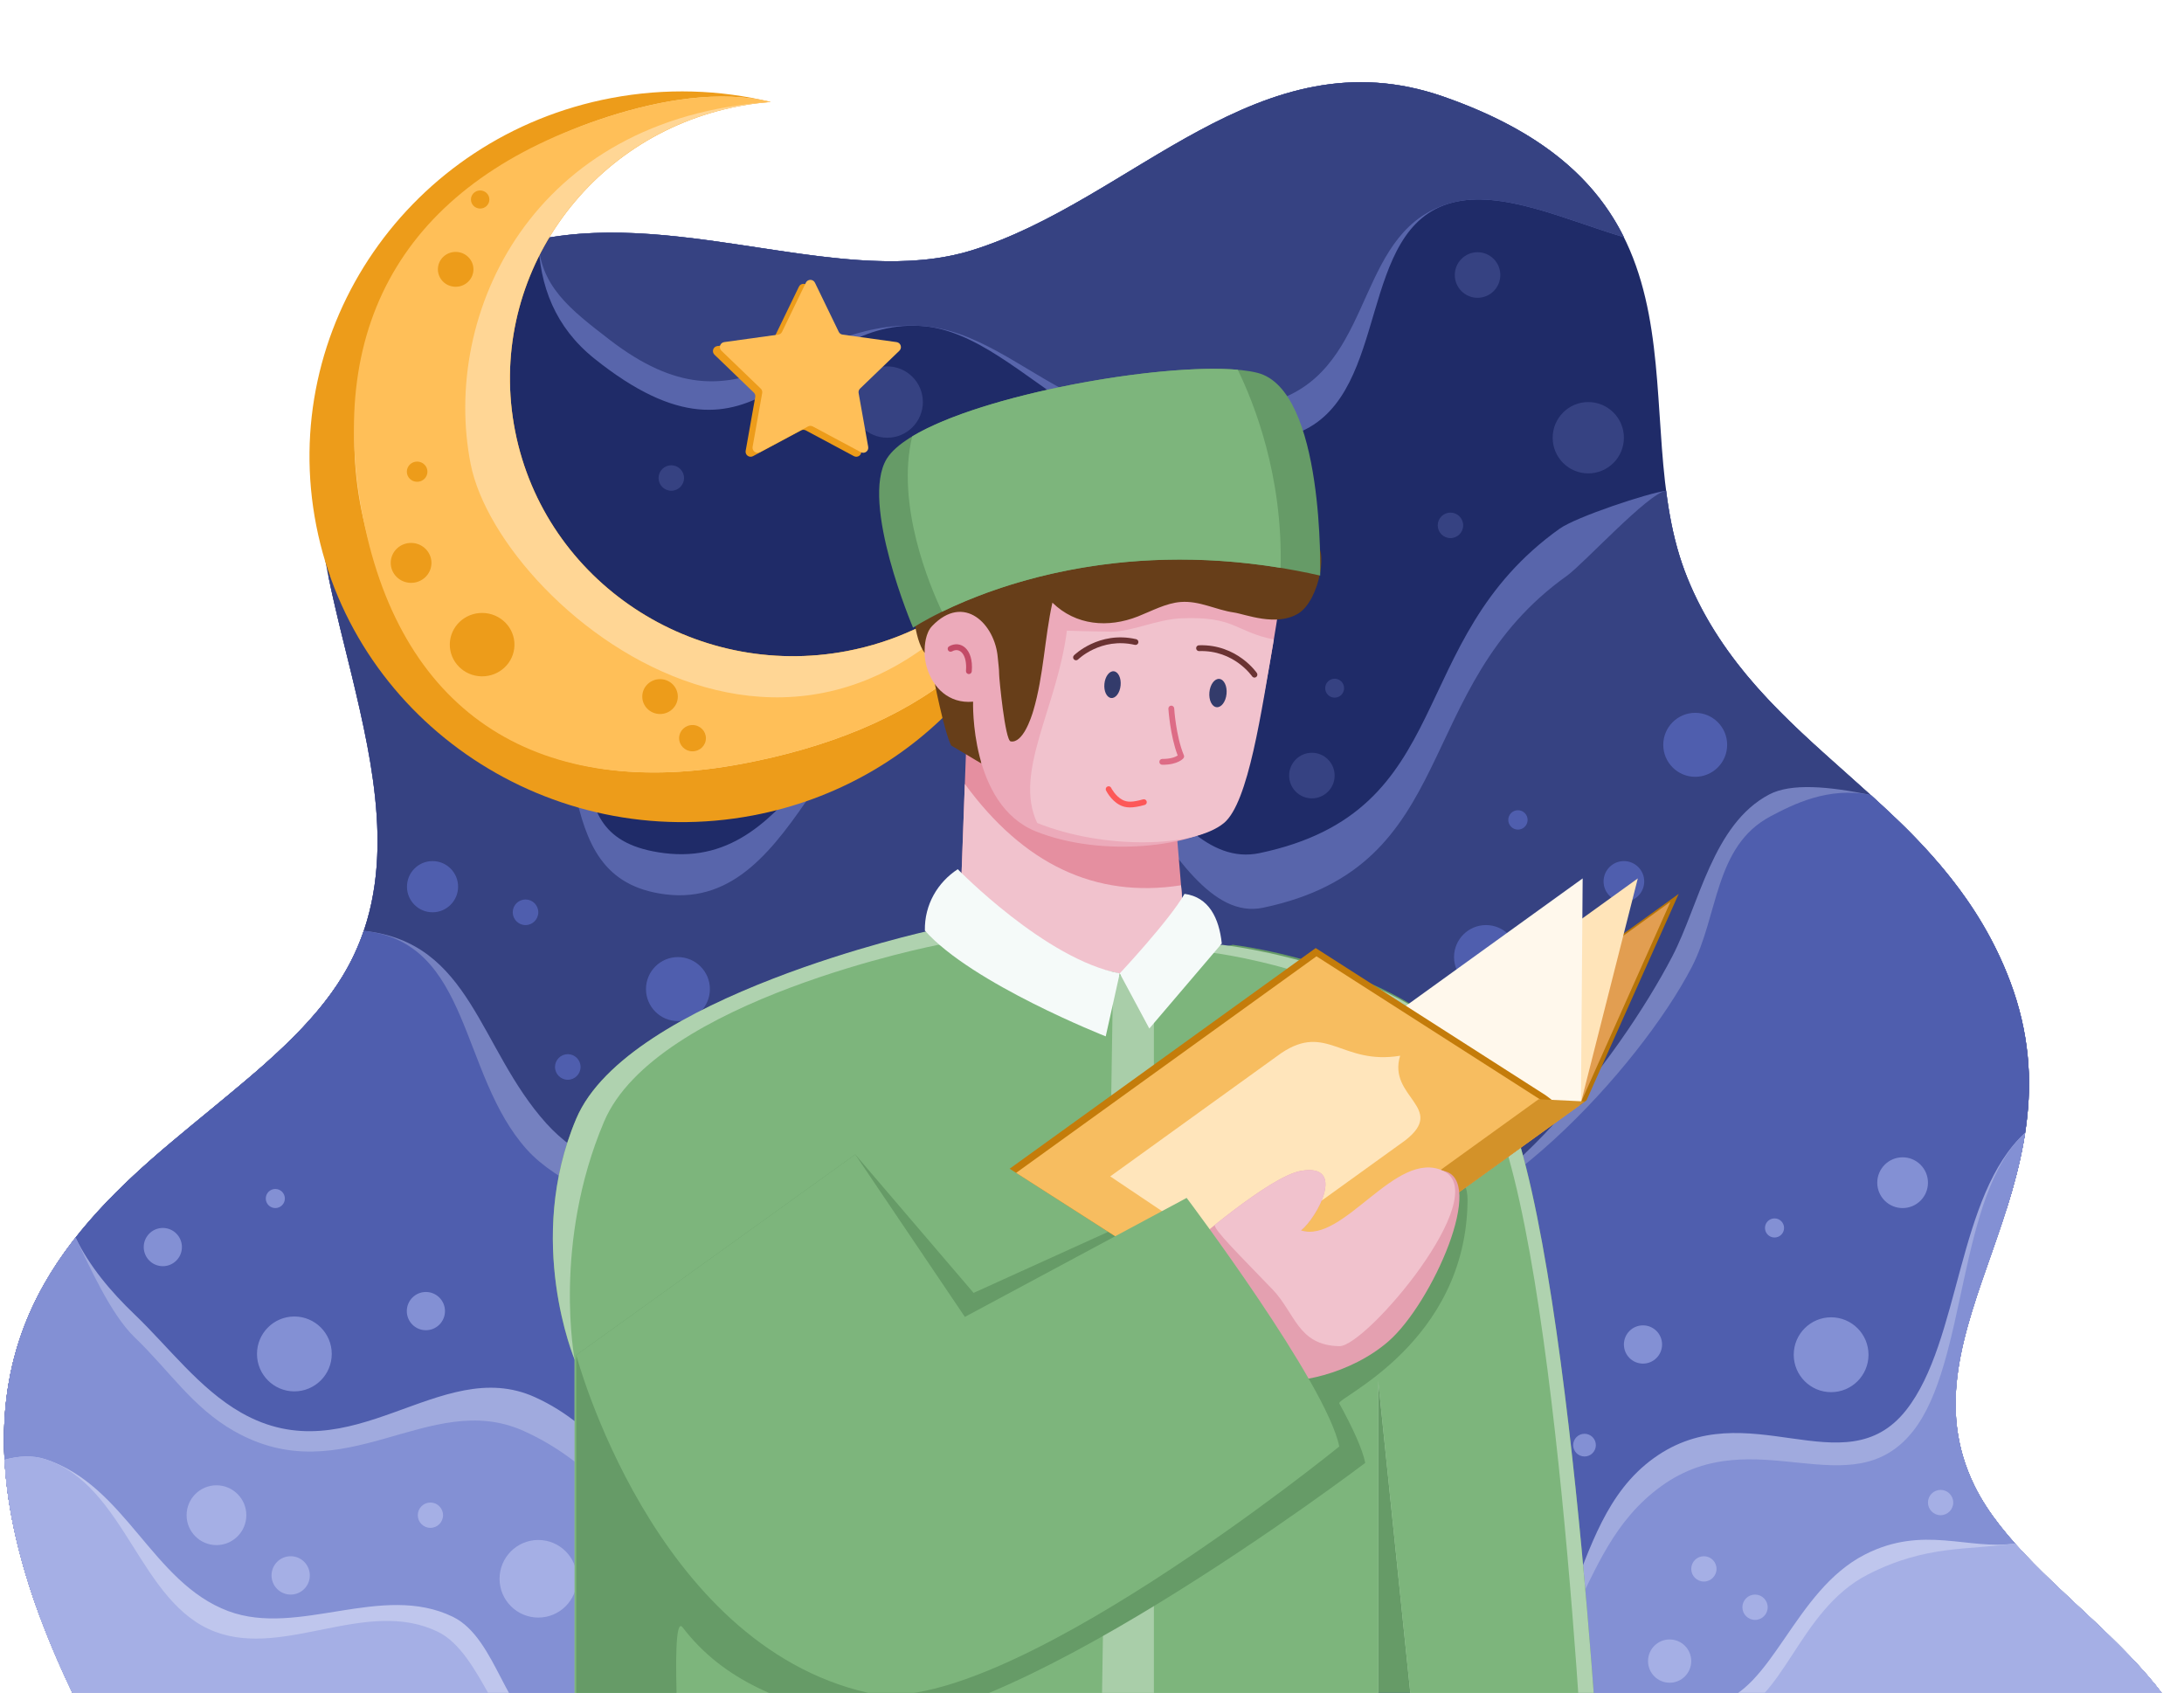 <svg width="169" height="131" viewBox="0 0 169 131" fill="none" xmlns="http://www.w3.org/2000/svg">
<g clip-path="url(#clip0_2093_521)">
<g style="mix-blend-mode:lighten">
<path d="M10.432 139.842C-16.303 95.791 17.334 90.764 26.535 75.5C35.253 61.039 19.277 41.679 26.535 29.937C40.045 8.084 60.789 23.823 75.179 19.377C87.648 15.525 97.448 2.509 111.688 7.474C134.007 15.256 125.458 32.135 130.566 44.71C135.984 58.047 150.205 61.752 155.554 75.969C161.52 91.825 146.798 102.772 152.792 114.985C156.945 123.444 170.834 129.408 170.549 139.842H10.432H10.432Z" fill="#1F2B68"/>
</g>
<g style="mix-blend-mode:lighten">
<path d="M120.686 40.911C121.969 39.996 127.555 38.142 128.925 37.976C129.145 39.7 129.463 41.421 129.985 43.081C130.927 46.082 132.511 48.849 134.426 51.328C137.94 55.881 142.573 59.424 146.726 63.347C152.209 68.528 156.683 75.268 156.991 83.024C157.135 86.624 156.342 90.17 155.263 93.581L3.114 125.172C1.863 121.811 0.9 118.32 0.5 114.748C0.259 112.591 0.236 110.408 0.493 108.251C0.646 106.964 0.902 105.703 1.261 104.458C3.093 98.111 7.647 93.168 12.562 88.977C13.267 88.375 18.751 83.885 20.399 82.412C23.201 79.907 25.889 77.174 27.479 73.716C30.596 66.934 28.88 59.238 27.237 52.33C26.925 51.016 26.58 49.712 26.27 48.399C25.968 47.12 25.663 45.843 25.403 44.556C26.747 44.904 35.668 41.365 41.654 47.999C48.364 55.436 41.676 64.796 51.395 66.017C62.076 67.36 63.825 52.331 74.22 51.406C85.752 50.379 89.614 67.663 97.462 66.017C112.912 62.777 108.534 49.575 120.686 40.911Z" fill="#5865AB"/>
</g>
<g style="mix-blend-mode:lighten">
<path d="M121.249 44.556C122.532 43.641 127.555 38.142 128.925 37.976C129.146 39.7 129.464 41.421 129.985 43.081C130.927 46.082 132.512 48.849 134.426 51.328C137.94 55.881 142.574 59.424 146.726 63.347C152.209 68.528 156.683 75.268 156.992 83.024C157.135 86.624 156.343 90.17 155.263 93.581L3.114 125.172C1.863 121.811 0.9 118.32 0.501 114.748C0.259 112.591 0.236 110.408 0.493 108.251C0.647 106.964 0.902 105.703 1.261 104.458C3.093 98.111 7.647 93.168 12.562 88.977C13.267 88.375 18.752 83.885 20.399 82.412C23.201 79.907 25.889 77.174 27.479 73.716C30.596 66.934 28.881 59.238 27.237 52.33C26.925 51.016 26.58 49.712 26.27 48.399C25.969 47.12 25.663 45.843 25.404 44.556C26.748 44.904 33.7 41.764 39.686 48.399C46.397 55.835 41.77 67.987 51.489 69.208C62.17 70.551 63.826 52.331 74.221 51.406C85.752 50.379 89.895 71.887 97.743 70.241C113.193 67 109.097 53.219 121.249 44.556Z" fill="#364282"/>
</g>
<g style="mix-blend-mode:lighten">
<path d="M28.148 72.032C36.483 72.899 37.032 81.114 42.279 86.936C44.615 89.53 48.093 91.077 51.368 92.086C63.624 95.861 68.584 83.735 81.488 84.543C93.747 85.311 97.1 95.801 105.631 95.768C114.928 95.733 125.391 81.719 129.4 74.016C131.494 69.99 132.528 63.787 136.897 61.481C138.585 60.59 141.476 60.84 144.767 61.52C149.079 65.441 153.186 69.675 155.554 75.968C161.52 91.825 146.798 102.772 152.792 114.984C156.945 123.444 170.834 129.408 170.549 139.842H10.432C-16.303 95.791 17.334 90.764 26.536 75.5C27.216 74.372 27.745 73.214 28.148 72.032Z" fill="#7581C0"/>
</g>
<g style="mix-blend-mode:lighten">
<path d="M28.148 72.032C36.483 72.899 35.533 83.141 40.779 88.964C43.116 91.558 47.718 93.329 50.993 94.338C63.25 98.113 68.584 83.735 81.488 84.543C93.747 85.311 97.1 95.801 105.631 95.768C114.928 95.733 126.891 82.56 130.899 74.857C132.994 70.831 132.648 65.469 137.017 63.163C138.705 62.272 141.476 60.84 144.767 61.52C149.079 65.441 153.186 69.675 155.554 75.968C161.52 91.825 146.798 102.772 152.792 114.984C156.945 123.444 170.834 129.408 170.549 139.842H10.432C-16.303 95.791 17.334 90.764 26.536 75.5C27.216 74.372 27.745 73.214 28.148 72.032Z" fill="#4F5EAE"/>
</g>
<g style="mix-blend-mode:lighten">
<path d="M156.709 87.659C155.171 97.718 148.388 106.01 152.792 114.985C156.945 123.444 170.834 129.408 170.549 139.842H10.432C-3.518 116.857 -1.03 104.496 5.845 95.764C6.914 97.976 8.562 99.942 10.415 101.715C13.067 104.253 15.437 107.477 18.664 109.317C27.206 114.187 34.042 104.807 41.372 108.106C51.379 112.61 52.838 126.474 61.828 132.378C73.326 139.928 84.531 127.246 96.25 128.054C102.207 128.466 106.167 134.498 112.592 132.798C123.093 130.019 120.607 118.133 127.977 112.83C135.168 107.656 142.718 115.181 147.502 109.115C151.711 103.778 151.434 92.445 156.709 87.659Z" fill="#A0AADE"/>
</g>
<g style="mix-blend-mode:lighten">
<path d="M156.709 87.659C155.171 97.718 148.388 106.01 152.792 114.985C156.945 123.444 170.834 129.408 170.549 139.842H10.432C-3.518 116.857 -1.03 104.496 5.845 95.764C6.914 97.976 8.579 101.726 10.432 103.499C13.085 106.035 14.875 108.894 18.102 110.734C26.644 115.604 33.199 107.435 40.528 110.734C50.536 115.238 52.838 126.474 61.828 132.378C73.326 139.928 84.531 127.246 96.25 128.054C102.207 128.466 106.167 134.498 112.592 132.798C123.093 130.019 121.208 120.287 128.576 114.985C135.768 109.81 143.258 116.8 148.042 110.734C152.251 105.397 151.434 92.445 156.709 87.659Z" fill="#8390D4"/>
</g>
<g style="mix-blend-mode:lighten">
<path d="M147.226 89.555C148.309 89.555 149.188 90.436 149.188 91.52C149.188 92.605 148.309 93.484 147.226 93.484C146.143 93.484 145.264 92.605 145.264 91.52C145.264 90.436 146.143 89.555 147.226 89.555ZM21.304 92.005C21.712 92.005 22.043 92.337 22.043 92.745C22.043 93.153 21.712 93.484 21.304 93.484C20.897 93.484 20.566 93.153 20.566 92.745C20.566 92.337 20.897 92.005 21.304 92.005ZM137.315 94.283C137.722 94.283 138.053 94.614 138.053 95.022C138.053 95.431 137.722 95.762 137.315 95.762C136.907 95.762 136.576 95.431 136.576 95.022C136.576 94.614 136.907 94.283 137.315 94.283ZM12.6 95.022C13.415 95.022 14.077 95.685 14.077 96.502C14.077 97.319 13.415 97.981 12.6 97.981C11.784 97.981 11.122 97.319 11.122 96.502C11.122 95.685 11.784 95.022 12.6 95.022ZM32.956 99.977C33.771 99.977 34.433 100.64 34.433 101.457C34.433 102.274 33.771 102.936 32.956 102.936C32.14 102.936 31.479 102.274 31.479 101.457C31.479 100.64 32.14 99.977 32.956 99.977ZM127.136 102.56C127.951 102.56 128.613 103.223 128.613 104.04C128.613 104.856 127.951 105.519 127.136 105.519C126.32 105.519 125.659 104.856 125.659 104.04C125.659 103.223 126.32 102.56 127.136 102.56ZM22.778 101.874C24.375 101.874 25.671 103.172 25.671 104.771C25.671 106.37 24.375 107.668 22.778 107.668C21.182 107.668 19.886 106.37 19.886 104.771C19.886 103.172 21.182 101.874 22.778 101.874ZM141.694 101.936C143.291 101.936 144.587 103.233 144.587 104.833C144.587 106.432 143.291 107.729 141.694 107.729C140.098 107.729 138.801 106.432 138.801 104.833C138.801 103.233 140.098 101.936 141.694 101.936ZM122.611 110.949C123.096 110.949 123.489 111.343 123.489 111.828C123.489 112.313 123.096 112.706 122.611 112.706C122.127 112.706 121.734 112.313 121.734 111.828C121.734 111.343 122.127 110.949 122.611 110.949Z" fill="#8390D4"/>
</g>
<g style="mix-blend-mode:lighten">
<path d="M110.549 139.842C110.845 138.051 111.8 136.201 113.618 134.355C120.053 127.818 125.8 133.265 132.743 131.798C137.153 130.867 138.827 123.095 144.307 120.294C148.83 117.982 152.324 119.976 155.918 119.437C161.569 125.786 170.782 131.325 170.549 139.842H110.549ZM0.352 112.962C1.437 112.654 2.551 112.603 3.529 112.925C9.745 114.972 11.764 122.461 17.657 124.669C23.083 126.702 29.545 122.441 35.039 125.111C38.482 126.783 39.179 133.2 42.186 133.804C43.977 134.164 45.919 133.245 47.637 132.838C53.501 131.45 59.241 132.543 63.813 136.565C65.049 137.652 66.069 138.748 66.891 139.842H10.432C3.621 128.62 0.728 119.931 0.351 112.962H0.352Z" fill="#BFC6ED"/>
</g>
<g style="mix-blend-mode:lighten">
<path d="M110.549 139.842C110.845 138.051 111.8 136.201 113.618 134.355C120.053 127.818 126.705 134.305 133.649 132.838C138.059 131.907 139.073 124.633 144.552 121.832C149.075 119.519 152.324 119.976 155.918 119.437C161.569 125.786 170.782 131.325 170.549 139.842H110.549ZM0.352 112.962C1.437 112.654 2.551 112.603 3.529 112.925C9.745 114.972 10.766 124.066 16.659 126.274C22.084 128.307 28.393 123.605 33.888 126.274C37.331 127.947 38.647 134.91 41.654 135.514C43.445 135.874 45.919 133.245 47.637 132.838C53.501 131.45 59.241 132.543 63.813 136.565C65.049 137.652 66.069 138.748 66.891 139.842H10.432C3.621 128.62 0.728 119.931 0.351 112.962H0.352Z" fill="#A5AFE5"/>
</g>
<g style="mix-blend-mode:lighten">
<path d="M150.166 115.291C150.706 115.291 151.144 115.73 151.144 116.27C151.144 116.811 150.706 117.25 150.166 117.25C149.626 117.25 149.188 116.811 149.188 116.27C149.188 115.73 149.626 115.291 150.166 115.291ZM33.306 116.27C33.845 116.27 34.283 116.709 34.283 117.25C34.283 117.791 33.845 118.229 33.306 118.229C32.766 118.229 32.328 117.791 32.328 117.25C32.328 116.709 32.766 116.27 33.306 116.27ZM16.75 114.936C18.025 114.936 19.061 115.973 19.061 117.25C19.061 118.527 18.025 119.564 16.75 119.564C15.474 119.564 14.439 118.527 14.439 117.25C14.439 115.973 15.474 114.936 16.75 114.936ZM131.848 120.425C132.388 120.425 132.826 120.864 132.826 121.405C132.826 121.945 132.388 122.384 131.848 122.384C131.308 122.384 130.87 121.945 130.87 121.405C130.87 120.864 131.308 120.425 131.848 120.425ZM22.493 120.425C23.311 120.425 23.974 121.09 23.974 121.909C23.974 122.728 23.311 123.393 22.493 123.393C21.675 123.393 21.011 122.728 21.011 121.909C21.011 121.09 21.675 120.425 22.493 120.425ZM41.654 119.167C43.309 119.167 44.652 120.513 44.652 122.17C44.652 123.827 43.309 125.172 41.654 125.172C39.999 125.172 38.656 123.827 38.656 122.17C38.656 120.513 39.999 119.167 41.654 119.167ZM135.807 123.393C136.347 123.393 136.785 123.832 136.785 124.373C136.785 124.913 136.347 125.352 135.807 125.352C135.267 125.352 134.828 124.913 134.828 124.373C134.828 123.832 135.267 123.393 135.807 123.393ZM129.198 126.865C130.121 126.865 130.87 127.615 130.87 128.54C130.87 129.463 130.121 130.214 129.198 130.214C128.275 130.214 127.526 129.463 127.526 128.54C127.526 127.615 128.275 126.865 129.198 126.865Z" fill="#A5AFE5"/>
</g>
<g style="mix-blend-mode:lighten">
<path d="M41.654 18.534C52.948 16.226 65.501 22.367 75.179 19.377C87.648 15.525 97.448 2.509 111.688 7.474C119.464 10.185 123.494 14.001 125.659 18.354C121.187 17.028 116.196 14.657 112.348 15.688C104.981 17.659 107.621 30.288 100.723 33.368C86.026 39.929 79.743 25.675 71.181 25.219C61.492 24.703 58.984 38.163 45.99 27.746C42.955 25.312 41.75 22.12 41.654 18.534Z" fill="#5865AB"/>
</g>
<g style="mix-blend-mode:lighten">
<path d="M41.654 18.534C52.948 16.226 65.501 22.367 75.179 19.377C87.648 15.525 97.448 2.509 111.688 7.474C119.464 10.185 123.494 14.001 125.659 18.354C121.187 17.028 116.196 14.657 112.348 15.688C104.981 17.659 106.482 27.585 99.583 30.664C84.886 37.226 79.743 25.675 71.181 25.219C61.492 24.703 57.604 34.319 47.19 26.304C44.107 23.931 41.75 22.12 41.654 18.534Z" fill="#364282"/>
</g>
<g style="mix-blend-mode:lighten">
<path d="M131.177 55.16C132.542 55.16 133.649 56.27 133.649 57.636C133.649 59.003 132.542 60.112 131.177 60.112C129.812 60.112 128.705 59.003 128.705 57.636C128.705 56.27 129.812 55.16 131.177 55.16ZM117.46 62.698C117.873 62.698 118.208 63.034 118.208 63.447C118.208 63.861 117.873 64.197 117.46 64.197C117.047 64.197 116.712 63.861 116.712 63.447C116.712 63.034 117.047 62.698 117.46 62.698ZM125.659 66.633C126.527 66.633 127.232 67.339 127.232 68.208C127.232 69.077 126.527 69.783 125.659 69.783C124.791 69.783 124.086 69.077 124.086 68.208C124.086 67.339 124.791 66.633 125.659 66.633ZM33.469 66.633C34.561 66.633 35.448 67.52 35.448 68.614C35.448 69.707 34.561 70.595 33.469 70.595C32.377 70.595 31.492 69.707 31.492 68.614C31.492 67.52 32.377 66.633 33.469 66.633ZM40.665 69.604C41.211 69.604 41.654 70.048 41.654 70.595C41.654 71.141 41.211 71.585 40.665 71.585C40.12 71.585 39.676 71.141 39.676 70.595C39.676 70.048 40.12 69.604 40.665 69.604ZM114.987 71.585C116.352 71.585 117.46 72.695 117.46 74.062C117.46 75.428 116.352 76.538 114.987 76.538C113.623 76.538 112.515 75.428 112.515 74.062C112.515 72.695 113.623 71.585 114.987 71.585ZM52.459 74.062C53.824 74.062 54.932 75.171 54.932 76.538C54.932 77.904 53.824 79.014 52.459 79.014C51.095 79.014 49.987 77.904 49.987 76.538C49.987 75.171 51.095 74.062 52.459 74.062ZM43.936 81.574C44.482 81.574 44.925 82.018 44.925 82.564C44.925 83.111 44.482 83.555 43.936 83.555C43.391 83.555 42.947 83.111 42.947 82.564C42.947 82.018 43.391 81.574 43.936 81.574Z" fill="#4F5EAE"/>
</g>
<g style="mix-blend-mode:lighten">
<path d="M114.335 19.518C115.307 19.518 116.097 20.308 116.097 21.281C116.097 22.255 115.307 23.045 114.335 23.045C113.363 23.045 112.574 22.255 112.574 21.281C112.574 20.308 113.363 19.518 114.335 19.518ZM68.657 28.352C70.178 28.352 71.413 29.589 71.413 31.112C71.413 32.635 70.178 33.873 68.657 33.873C67.136 33.873 65.901 32.635 65.901 31.112C65.901 29.589 67.136 28.352 68.657 28.352ZM122.902 31.112C124.423 31.112 125.659 32.349 125.659 33.873C125.659 35.396 124.423 36.632 122.902 36.632C121.381 36.632 120.147 35.396 120.147 33.873C120.147 32.349 121.381 31.112 122.902 31.112ZM51.946 36.004C52.489 36.004 52.931 36.446 52.931 36.99C52.931 37.534 52.489 37.976 51.946 37.976C51.402 37.976 50.961 37.534 50.961 36.99C50.961 36.446 51.402 36.004 51.946 36.004ZM30.378 38.553C30.992 38.553 31.491 39.052 31.491 39.667C31.491 40.283 30.992 40.783 30.378 40.783C29.764 40.783 29.265 40.283 29.265 39.667C29.265 39.052 29.764 38.553 30.378 38.553ZM112.238 39.667C112.781 39.667 113.222 40.11 113.222 40.654C113.222 41.198 112.781 41.64 112.238 41.64C111.695 41.64 111.253 41.198 111.253 40.654C111.253 40.11 111.695 39.667 112.238 39.667ZM103.276 52.521C103.68 52.521 104.007 52.849 104.007 53.253C104.007 53.658 103.68 53.986 103.276 53.986C102.872 53.986 102.545 53.658 102.545 53.253C102.545 52.849 102.872 52.521 103.276 52.521ZM61.294 50.757C62.267 50.757 63.056 51.548 63.056 52.521C63.056 53.495 62.267 54.285 61.294 54.285C60.322 54.285 59.533 53.495 59.533 52.521C59.533 51.548 60.322 50.757 61.294 50.757ZM51.946 55.16C53.65 55.16 55.033 56.545 55.033 58.251C55.033 59.958 53.65 61.343 51.946 61.343C50.242 61.343 48.859 59.958 48.859 58.251C48.859 56.545 50.242 55.16 51.946 55.16ZM101.515 58.251C102.487 58.251 103.276 59.042 103.276 60.015C103.276 60.989 102.487 61.779 101.515 61.779C100.543 61.779 99.754 60.989 99.754 60.015C99.754 59.042 100.543 58.251 101.515 58.251Z" fill="#364282"/>
</g>
<path d="M81.5 37.722C80.453 50.02 71.209 60.649 58.252 63.102C42.636 66.057 27.502 56.02 24.478 40.701C21.454 25.381 31.678 10.544 47.294 7.588C51.52 6.788 55.711 6.94 59.638 7.89C58.827 7.953 58.011 8.061 57.194 8.215C45.331 10.461 37.564 21.732 39.862 33.369C42.159 45.007 53.655 52.632 65.518 50.386C72.929 48.983 78.742 44.058 81.5 37.722Z" fill="#ED9C1A"/>
<path d="M81.5 37.722C80.453 50.02 70.449 56.639 57.493 59.091C41.876 62.047 31.526 55.351 28.104 40.112C25.173 27.062 31.677 13.949 47.062 9.029C51.153 7.72 55.711 6.94 59.638 7.89C58.827 7.953 58.011 8.061 57.194 8.215C45.331 10.461 37.564 21.732 39.862 33.369C42.159 45.007 53.655 52.632 65.518 50.386C72.929 48.983 78.742 44.058 81.5 37.722Z" fill="#FFD695"/>
<path d="M81.5 37.722C80.453 50.02 70.449 56.639 57.493 59.091C41.877 62.047 31.128 55.432 28.104 40.112C25.08 24.793 31.677 13.949 47.062 9.029C51.153 7.72 55.711 6.94 59.638 7.89C41.178 9.112 34.124 24.277 36.421 35.914C38.718 47.551 65.112 68.982 81.5 37.722Z" fill="#FFBF58"/>
<path d="M37.166 14.738C37.56 14.745 37.875 15.063 37.869 15.449C37.862 15.836 37.538 16.144 37.144 16.138C36.75 16.132 36.435 15.813 36.442 15.427C36.448 15.041 36.772 14.732 37.166 14.738ZM35.281 19.493C36.04 19.505 36.647 20.119 36.635 20.863C36.624 21.608 35.998 22.203 35.239 22.191C34.48 22.179 33.873 21.565 33.885 20.821C33.896 20.076 34.522 19.481 35.281 19.493ZM32.291 35.719C32.731 35.726 33.082 36.082 33.076 36.513C33.069 36.944 32.706 37.289 32.266 37.282C31.826 37.276 31.475 36.92 31.482 36.488C31.488 36.057 31.851 35.712 32.291 35.719ZM31.835 42.013C32.704 42.027 33.399 42.73 33.386 43.583C33.373 44.435 32.656 45.117 31.786 45.103C30.917 45.089 30.222 44.386 30.235 43.533C30.248 42.681 30.965 41.999 31.835 42.013ZM37.346 47.431C38.727 47.453 39.83 48.57 39.809 49.923C39.788 51.278 38.65 52.359 37.27 52.337C35.889 52.316 34.786 51.199 34.806 49.845C34.828 48.491 35.966 47.409 37.346 47.431ZM51.096 52.554C51.855 52.566 52.462 53.18 52.45 53.925C52.438 54.669 51.813 55.264 51.054 55.252C50.295 55.24 49.688 54.626 49.7 53.882C49.711 53.137 50.337 52.542 51.096 52.554ZM53.603 56.105C54.175 56.114 54.632 56.577 54.624 57.138C54.615 57.699 54.144 58.148 53.571 58.139C52.999 58.13 52.541 57.667 52.55 57.105C52.559 56.544 53.031 56.096 53.603 56.105Z" fill="#ED9C1A"/>
<path d="M61.822 22.182C61.887 22.047 62.023 21.962 62.172 21.962C62.321 21.962 62.457 22.047 62.523 22.182L64.367 25.988C64.394 26.044 64.435 26.093 64.486 26.13C64.536 26.167 64.595 26.19 64.657 26.199L68.842 26.78C68.99 26.8 69.113 26.904 69.158 27.046C69.204 27.187 69.166 27.343 69.058 27.447L66.013 30.38C65.968 30.423 65.935 30.477 65.915 30.536C65.896 30.596 65.891 30.66 65.903 30.721L66.644 34.887C66.67 35.033 66.611 35.183 66.49 35.27C66.369 35.358 66.21 35.369 66.078 35.299L62.352 33.305C62.296 33.275 62.235 33.26 62.172 33.26C62.11 33.26 62.048 33.275 61.993 33.305L58.267 35.299C58.135 35.369 57.975 35.358 57.854 35.27C57.734 35.183 57.674 35.033 57.7 34.887L58.442 30.721C58.453 30.66 58.448 30.596 58.429 30.536C58.41 30.477 58.376 30.423 58.331 30.38L55.286 27.447C55.179 27.343 55.14 27.187 55.186 27.046C55.232 26.904 55.355 26.8 55.502 26.78L59.688 26.199C59.749 26.19 59.808 26.167 59.859 26.13C59.91 26.093 59.95 26.044 59.978 25.988L61.822 22.182Z" fill="#ED9C1A"/>
<path d="M62.359 21.874C62.425 21.74 62.56 21.655 62.709 21.655C62.858 21.655 62.994 21.74 63.06 21.874L64.904 25.68C64.931 25.737 64.972 25.786 65.023 25.823C65.073 25.86 65.132 25.883 65.194 25.892L69.379 26.473C69.527 26.493 69.65 26.596 69.695 26.738C69.742 26.88 69.703 27.036 69.595 27.14L66.55 30.072C66.505 30.116 66.472 30.17 66.453 30.229C66.433 30.289 66.428 30.353 66.44 30.414L67.182 34.58C67.207 34.727 67.148 34.876 67.027 34.963C66.906 35.051 66.747 35.062 66.615 34.992L62.889 32.998C62.834 32.968 62.772 32.953 62.709 32.953C62.647 32.953 62.585 32.968 62.53 32.998L58.804 34.992C58.672 35.062 58.512 35.051 58.391 34.963C58.271 34.876 58.211 34.727 58.237 34.58L58.979 30.414C58.99 30.353 58.985 30.289 58.966 30.229C58.947 30.17 58.913 30.116 58.868 30.072L55.823 27.14C55.716 27.036 55.677 26.88 55.723 26.738C55.769 26.596 55.892 26.493 56.04 26.473L60.225 25.892C60.286 25.883 60.346 25.86 60.396 25.823C60.447 25.786 60.487 25.737 60.515 25.68L62.359 21.874Z" fill="#FFBF58"/>
<path d="M90.746 60.746L91.955 75.304C91.955 75.304 81.377 77.234 74.209 72.997L75.043 50.165L90.746 60.746Z" fill="#E58FA0"/>
<path d="M74.659 60.662C79.172 66.83 84.718 69.547 91.391 68.506L91.955 75.305C91.955 75.305 81.377 77.234 74.208 72.997L74.659 60.662Z" fill="#F1C2CD"/>
<path d="M72.244 52.431C72.244 52.431 73.037 56.572 73.603 57.687L75.945 59.086L75.493 53.363L72.244 52.431Z" fill="#673E19"/>
<path d="M77.24 50.685C77.24 50.685 76.537 45.594 72.787 47.795C70.403 49.195 71.534 54.648 75.299 54.297C75.299 54.297 75.028 62.272 80.153 64.334C85.277 66.394 92.388 65.513 94.713 63.592C97.036 61.671 99.358 44.312 99.358 44.312L78.059 42.205L77.24 50.685Z" fill="#ECAABA"/>
<path d="M82.557 48.801C81.797 54.797 78.403 59.761 80.261 63.685C85.385 65.746 92.392 65.611 94.712 63.685C96.611 62.109 97.608 55.071 98.566 49.486C95.538 48.871 95.576 47.671 91.402 47.849C89.497 47.931 87.56 48.893 85.988 48.879C83.975 48.86 82.557 48.801 82.557 48.801Z" fill="#F1C2CD"/>
<path d="M75.197 51.955C75.346 50.193 74.319 49.52 73.446 50.012C73.338 50.073 73.299 50.21 73.361 50.319C73.421 50.427 73.559 50.465 73.667 50.405C74.287 50.055 74.855 50.665 74.748 51.917C74.738 52.041 74.83 52.15 74.953 52.161C75.077 52.171 75.186 52.079 75.197 51.955Z" fill="#C34B67"/>
<path d="M70.717 45.595C70.533 46.618 70.725 49.429 71.552 50.527C71.528 49.91 71.633 48.96 72.126 48.446C74.603 45.862 76.997 48.313 77.207 50.872C77.246 51.35 77.314 51.712 77.315 52.191C77.315 52.5 77.776 57.292 78.205 57.37C79.141 57.539 79.79 55.568 79.96 54.991C80.759 52.291 80.831 49.374 81.436 46.634C83.249 48.406 85.745 48.61 88.058 47.7C89.091 47.293 90.232 46.669 91.357 46.584C92.83 46.471 94.074 47.194 95.48 47.396C96.357 47.523 98.77 48.521 100.475 47.467C102.148 46.432 102.868 42.062 101.631 42.094C96.699 42.22 75.27 39.485 70.717 45.595Z" fill="#673E19"/>
<path d="M83.422 51.031C83.422 51.031 85.179 49.293 87.816 49.902C87.937 49.929 88.058 49.854 88.086 49.733C88.113 49.611 88.038 49.49 87.917 49.462C85.028 48.796 83.106 50.711 83.106 50.711C83.017 50.798 83.017 50.941 83.104 51.029C83.192 51.117 83.334 51.118 83.422 51.031Z" fill="#6B3333"/>
<path d="M97.259 52.081C97.259 52.081 95.739 49.833 92.775 49.933C92.652 49.937 92.554 50.041 92.558 50.166C92.562 50.29 92.666 50.387 92.791 50.383C95.495 50.292 96.887 52.335 96.887 52.335C96.957 52.437 97.097 52.464 97.199 52.394C97.302 52.325 97.329 52.184 97.259 52.081Z" fill="#6B3333"/>
<path d="M90.411 54.843C90.411 54.843 90.54 56.926 91.132 58.462C90.975 58.565 90.612 58.733 89.938 58.728C89.814 58.728 89.712 58.828 89.711 58.952C89.71 59.077 89.81 59.178 89.935 59.179C91.176 59.189 91.574 58.676 91.574 58.676C91.628 58.611 91.642 58.522 91.609 58.444C90.99 56.957 90.86 54.816 90.86 54.816C90.853 54.692 90.746 54.597 90.622 54.604C90.498 54.612 90.404 54.719 90.411 54.843Z" fill="#DD6C86"/>
<path d="M85.573 61.139C85.573 61.139 85.927 61.91 86.641 62.289C87.096 62.532 87.621 62.557 88.575 62.289C88.695 62.256 88.765 62.132 88.731 62.012C88.698 61.892 88.573 61.822 88.454 61.855C87.653 62.08 87.234 62.094 86.852 61.892C86.31 61.603 86 60.998 86 60.998C85.961 60.879 85.834 60.815 85.716 60.855C85.598 60.893 85.534 61.021 85.573 61.139Z" fill="#FD5858"/>
<path d="M70.653 48.573C70.653 48.573 83.107 40.223 102.158 44.54C102.158 44.54 102.53 30.171 97.298 28.85C91.711 27.439 71.373 31.056 68.622 35.493C66.525 38.877 70.653 48.573 70.653 48.573Z" fill="#669B67"/>
<path d="M70.586 33.77C76.017 30.496 89.736 28.084 95.779 28.613C97.034 31.179 99.272 36.794 99.095 43.942C86.361 41.859 76.971 45.346 72.897 47.336C71.937 45.313 69.312 39.077 70.586 33.77Z" fill="#7DB57C"/>
<path d="M86.187 51.945C86.533 51.979 86.769 52.469 86.714 53.041C86.659 53.612 86.334 54.048 85.988 54.014C85.641 53.981 85.405 53.49 85.46 52.919C85.515 52.348 85.841 51.911 86.187 51.945Z" fill="#333B6B"/>
<path d="M94.354 52.536C93.987 52.501 93.643 52.962 93.585 53.566C93.527 54.17 93.777 54.689 94.142 54.724C94.508 54.76 94.853 54.298 94.911 53.694C94.969 53.091 94.719 52.572 94.354 52.536Z" fill="#333B6B"/>
<path d="M72.111 72.01C72.111 72.01 48.593 77.13 44.591 86.568C40.589 96.007 44.47 105.218 44.47 105.218V139.933H123.92C123.92 139.933 121.338 92.611 115.657 83.69C109.977 74.769 95.386 73.11 95.386 73.11L86.647 75.341L72.111 72.01Z" fill="#669B67"/>
<path d="M71.947 72.01C71.947 72.01 48.593 77.13 44.59 86.568C40.588 96.007 44.469 105.218 44.469 105.218V139.933H106.647V106.862L110.05 139.933H123.92C123.92 139.933 121.337 92.611 115.657 83.69C109.977 74.769 94.543 73.11 94.543 73.11L86.647 75.335L71.947 72.01Z" fill="#AFD2AF"/>
<path d="M72.616 73.11C72.616 73.11 50.743 77.361 46.741 86.799C42.739 96.237 44.47 105.218 44.47 105.218V139.933H106.647V106.862L110.051 139.933H122.673C122.673 139.933 120.417 93.435 114.736 84.514C109.056 75.592 93.854 73.73 93.854 73.73L86.647 75.345L72.616 73.11Z" fill="#7DB57C"/>
<path d="M86.128 75.743L85.141 139.934H89.291V75.501C88.689 75.441 86.73 75.147 86.128 75.743V75.743Z" fill="#A9CEA9"/>
<path d="M74.112 67.262C74.112 67.262 80.921 74.265 86.647 75.324L85.562 80.196C85.562 80.196 75.206 76.119 71.567 72.01C71.529 69.992 72.571 68.264 74.112 67.262Z" fill="#F5FAF9"/>
<path d="M86.647 75.324C86.647 75.324 90.508 71.202 91.659 69.169C93.556 69.419 94.339 71.066 94.543 73.011L88.935 79.59L86.647 75.324Z" fill="#F5FAF9"/>
<path d="M66.181 89.336L75.338 100.048L92.78 92.134C92.78 92.134 113.627 85.313 113.561 92.892C113.464 103.932 103.398 108.167 103.634 108.597C104.672 110.486 105.425 112.121 105.644 113.201C105.644 113.201 76.375 135.409 66.181 133.073C60.644 131.804 56.019 130.11 52.82 125.928C51.697 124.46 52.82 139.934 52.82 139.934H44.591V104.86L66.181 89.336Z" fill="#669B67"/>
<path d="M122.766 85.149L129.899 69.169L106.659 85.926L99.526 101.906L122.766 85.149Z" fill="#B67409"/>
<path d="M122.228 85.537L129.26 69.784L106.558 86.152L99.526 101.906L122.228 85.537Z" fill="#E29E51"/>
<path d="M122.335 85.322L126.735 67.974L103.494 84.731L99.095 102.079L122.335 85.322Z" fill="#FFE4B9"/>
<path d="M122.335 85.322L122.468 67.974L99.227 84.731L99.095 102.079L122.335 85.322Z" fill="#FFF8EC"/>
<path d="M119.618 84.763L101.809 73.364L78.128 90.438L95.938 101.838L120.062 85.097L119.618 84.763Z" fill="#C47C0A"/>
<path d="M119.178 85.081L101.869 74.002L78.629 90.759L95.938 101.838L119.178 85.081Z" fill="#F7BD60"/>
<path d="M108.731 88.251C111.997 85.719 107.347 84.914 108.344 81.695C103.842 82.44 102.665 79.131 99.151 81.488L85.911 91.032L95.73 97.623L108.731 88.251Z" fill="#FFE5BB"/>
<path d="M122.629 85.233L119.062 85.061L95.938 101.734L99.505 101.906L122.629 85.233Z" fill="#D39229"/>
<path d="M92.19 96.299C92.19 96.299 98.238 91.023 100.668 90.605C104.244 89.99 101.896 94.237 100.668 95.214C103.984 96.262 107.691 89.864 111.686 90.605C115.082 91.234 110.812 100.842 107.459 103.779C104.569 106.312 100.08 107.286 98.08 106.695L92.19 96.299Z" fill="#E4A0B0"/>
<path d="M103.634 104.171C100.423 104.103 100.24 101.618 98.459 99.767C96.001 97.213 93.899 95.138 94.003 94.791C95.984 93.198 99.089 90.876 100.668 90.605C104.244 89.99 101.896 94.237 100.668 95.214C103.984 96.262 108.01 88.872 111.686 90.605C115.628 92.463 105.706 104.215 103.634 104.171Z" fill="#F1C2CD"/>
<path d="M66.181 89.336L74.663 101.906L91.824 92.697C91.824 92.697 102.642 107.052 103.634 111.934C103.634 111.934 77.314 133.319 67.119 130.983C50.511 127.177 44.591 104.86 44.591 104.86L66.181 89.336Z" fill="#7DB57C"/>
</g>
<defs>
<clipPath id="clip0_2093_521">
<rect width="169" height="131" fill="white"/>
</clipPath>
</defs>
</svg>
